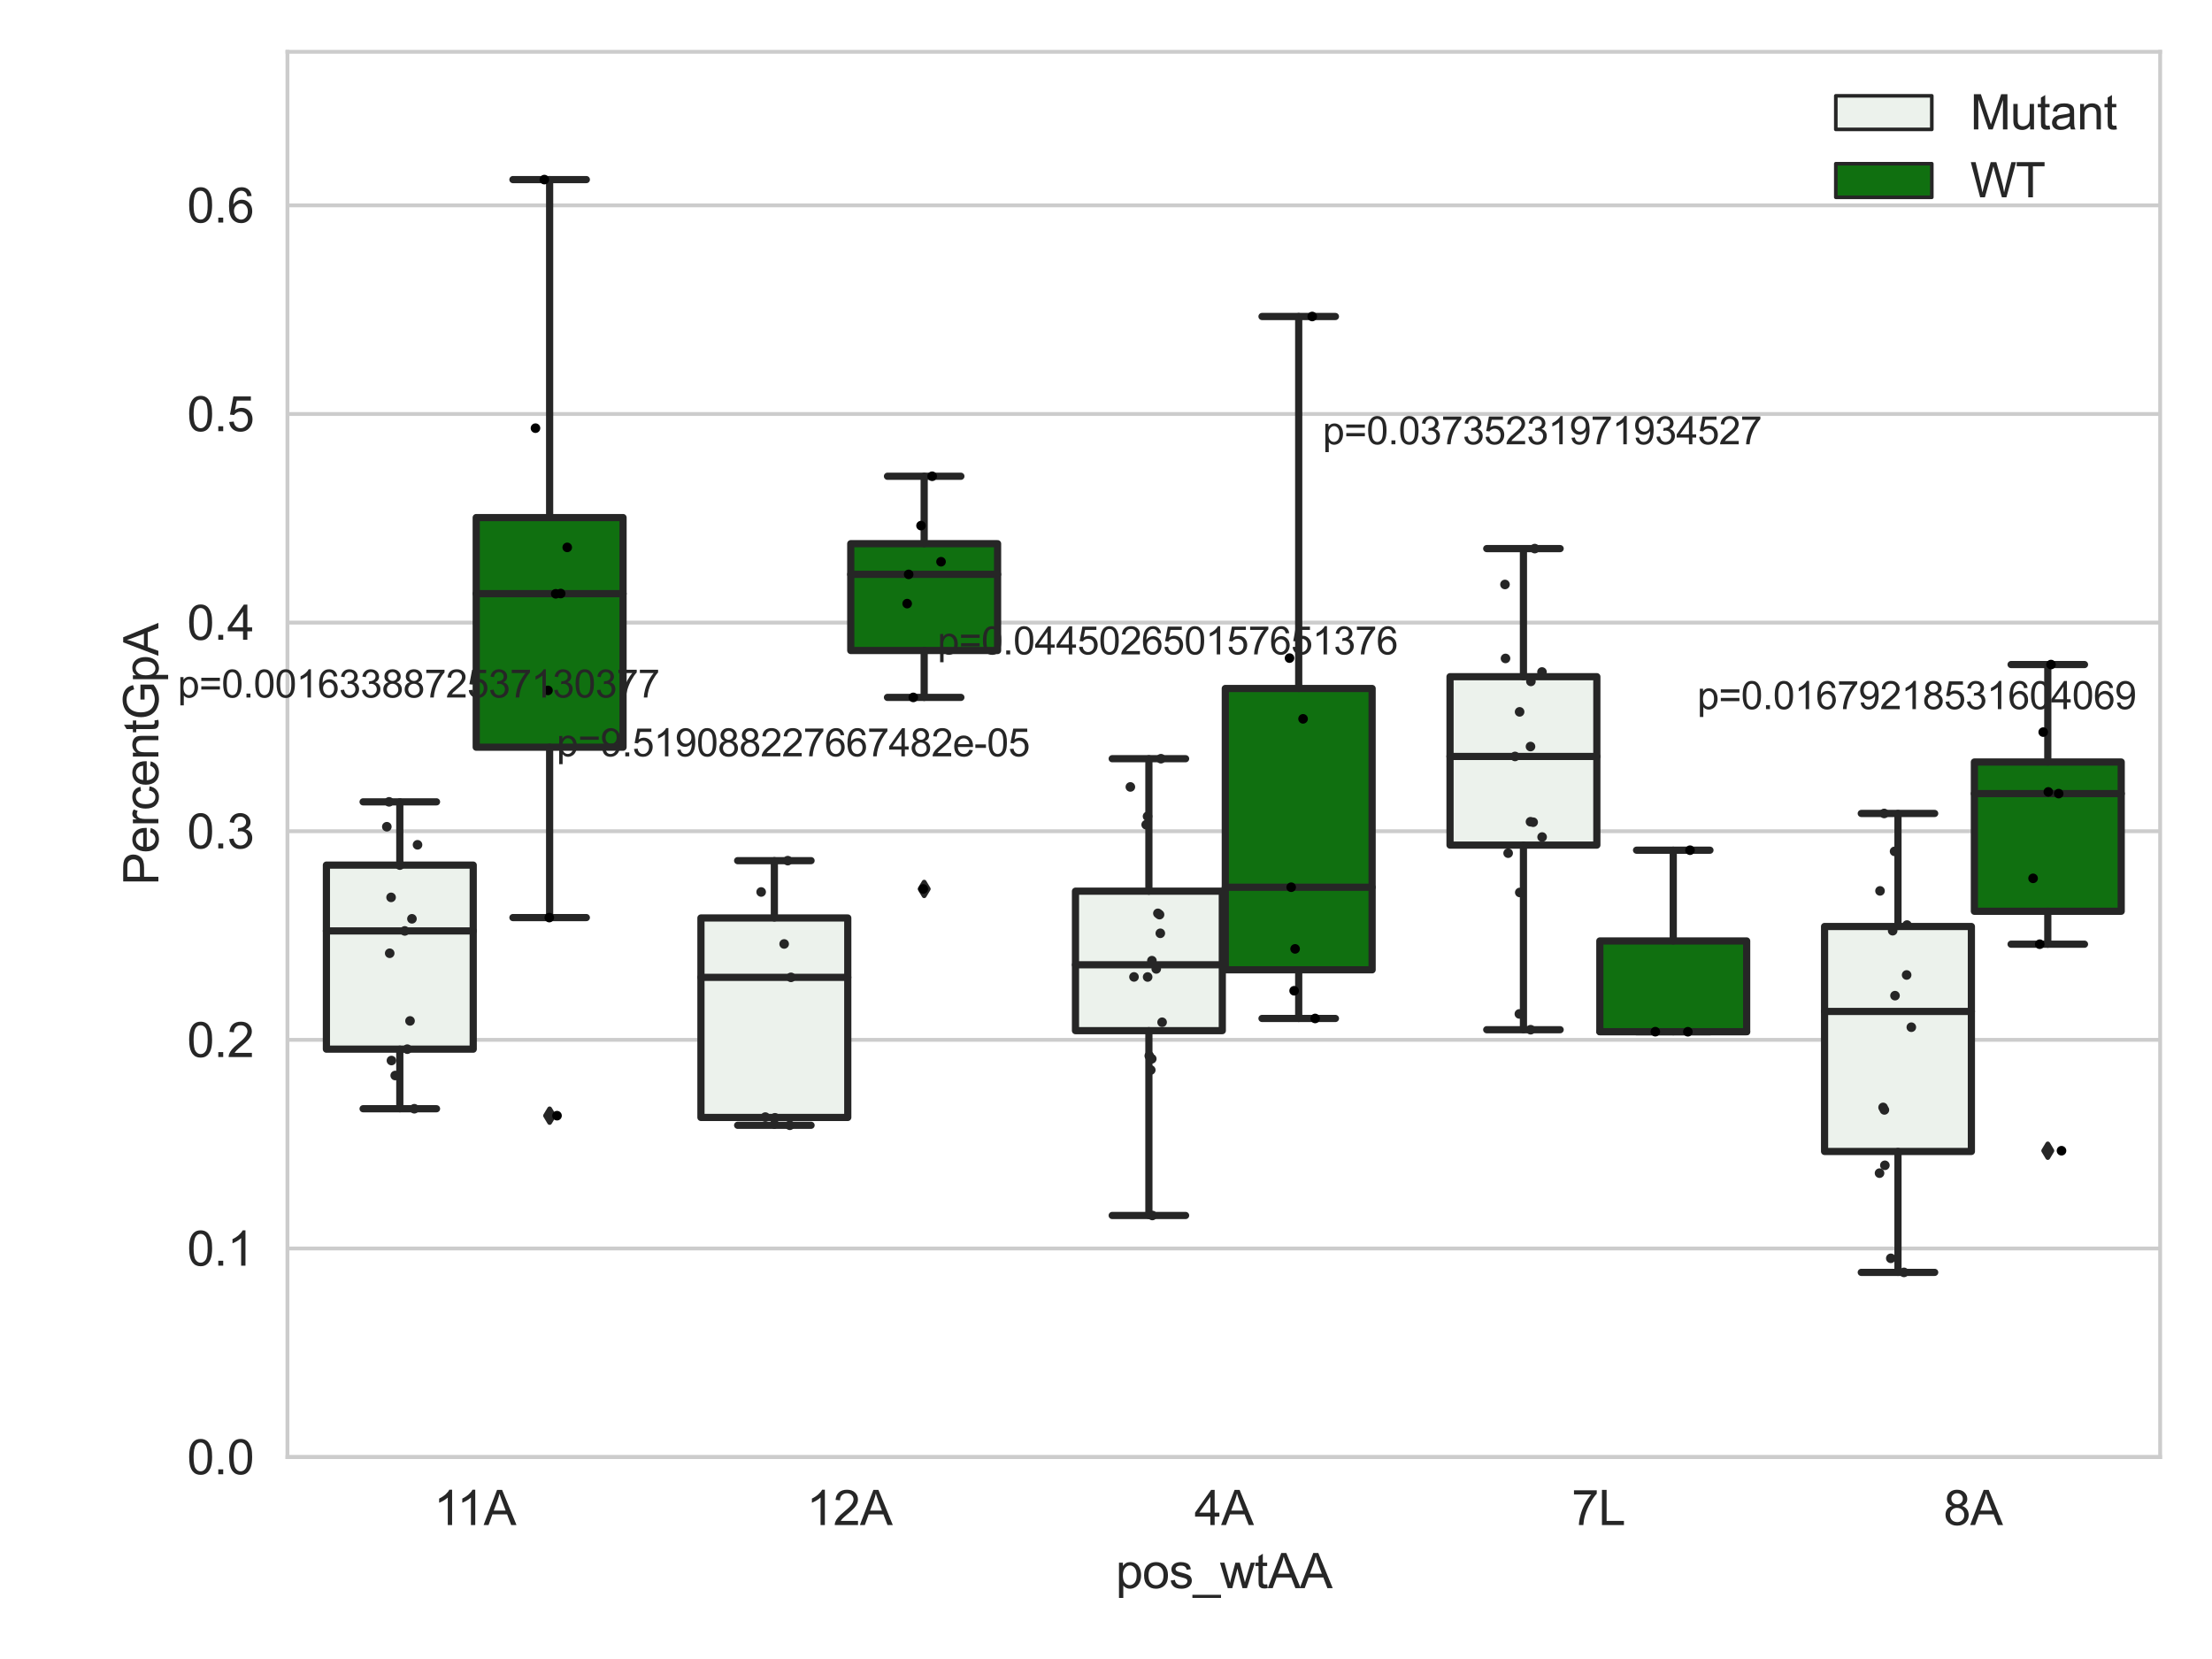 <?xml version="1.0" encoding="utf-8" standalone="no"?>
<!DOCTYPE svg PUBLIC "-//W3C//DTD SVG 1.1//EN"
  "http://www.w3.org/Graphics/SVG/1.1/DTD/svg11.dtd">
<svg xmlns:xlink="http://www.w3.org/1999/xlink" width="460.8pt" height="345.6pt" viewBox="0 0 460.8 345.6" xmlns="http://www.w3.org/2000/svg" version="1.1">
 <defs>
  <style type="text/css">*{stroke-linejoin: round; stroke-linecap: butt}</style>
 </defs>
 <g id="figure_1">
  <g id="patch_1">
   <path d="M 0 345.6 
L 460.8 345.6 
L 460.8 0 
L 0 0 
z
" style="fill: #ffffff"/>
  </g>
  <g id="axes_1">
   <g id="patch_2">
    <path d="M 59.881 303.539 
L 450 303.539 
L 450 10.8 
L 59.881 10.8 
z
" style="fill: #ffffff"/>
   </g>
   <g id="matplotlib.axis_1">
    <g id="xtick_1">
     <g id="text_1">
      <!-- 11A -->
      <g style="fill: #262626" transform="translate(90.366 317.697)scale(0.1 -0.1)">
       <defs>
        <path id="ArialMT-31" d="M 2384 0 
L 1822 0 
L 1822 3584 
Q 1619 3391 1289 3197 
Q 959 3003 697 2906 
L 697 3450 
Q 1169 3672 1522 3987 
Q 1875 4303 2022 4600 
L 2384 4600 
L 2384 0 
z
" transform="scale(0.016)"/>
        <path id="ArialMT-41" d="M -9 0 
L 1750 4581 
L 2403 4581 
L 4278 0 
L 3588 0 
L 3053 1388 
L 1138 1388 
L 634 0 
L -9 0 
z
M 1313 1881 
L 2866 1881 
L 2388 3150 
Q 2169 3728 2063 4100 
Q 1975 3659 1816 3225 
L 1313 1881 
z
" transform="scale(0.016)"/>
       </defs>
       <use xlink:href="#ArialMT-31"/>
       <use xlink:href="#ArialMT-31" x="48.24"/>
       <use xlink:href="#ArialMT-41" x="103.855"/>
      </g>
     </g>
    </g>
    <g id="xtick_2">
     <g id="text_2">
      <!-- 12A -->
      <g style="fill: #262626" transform="translate(168.021 317.697)scale(0.1 -0.1)">
       <defs>
        <path id="ArialMT-32" d="M 3222 541 
L 3222 0 
L 194 0 
Q 188 203 259 391 
Q 375 700 629 1000 
Q 884 1300 1366 1694 
Q 2113 2306 2375 2664 
Q 2638 3022 2638 3341 
Q 2638 3675 2398 3904 
Q 2159 4134 1775 4134 
Q 1369 4134 1125 3890 
Q 881 3647 878 3216 
L 300 3275 
Q 359 3922 746 4261 
Q 1134 4600 1788 4600 
Q 2447 4600 2831 4234 
Q 3216 3869 3216 3328 
Q 3216 3053 3103 2787 
Q 2991 2522 2730 2228 
Q 2469 1934 1863 1422 
Q 1356 997 1212 845 
Q 1069 694 975 541 
L 3222 541 
z
" transform="scale(0.016)"/>
       </defs>
       <use xlink:href="#ArialMT-31"/>
       <use xlink:href="#ArialMT-32" x="55.615"/>
       <use xlink:href="#ArialMT-41" x="111.23"/>
      </g>
     </g>
    </g>
    <g id="xtick_3">
     <g id="text_3">
      <!-- 4A -->
      <g style="fill: #262626" transform="translate(248.825 317.697)scale(0.1 -0.1)">
       <defs>
        <path id="ArialMT-34" d="M 2069 0 
L 2069 1097 
L 81 1097 
L 81 1613 
L 2172 4581 
L 2631 4581 
L 2631 1613 
L 3250 1613 
L 3250 1097 
L 2631 1097 
L 2631 0 
L 2069 0 
z
M 2069 1613 
L 2069 3678 
L 634 1613 
L 2069 1613 
z
" transform="scale(0.016)"/>
       </defs>
       <use xlink:href="#ArialMT-34"/>
       <use xlink:href="#ArialMT-41" x="55.615"/>
      </g>
     </g>
    </g>
    <g id="xtick_4">
     <g id="text_4">
      <!-- 7L -->
      <g style="fill: #262626" transform="translate(327.403 317.697)scale(0.1 -0.1)">
       <defs>
        <path id="ArialMT-37" d="M 303 3981 
L 303 4522 
L 3269 4522 
L 3269 4084 
Q 2831 3619 2401 2847 
Q 1972 2075 1738 1259 
Q 1569 684 1522 0 
L 944 0 
Q 953 541 1156 1306 
Q 1359 2072 1739 2783 
Q 2119 3494 2547 3981 
L 303 3981 
z
" transform="scale(0.016)"/>
        <path id="ArialMT-4c" d="M 469 0 
L 469 4581 
L 1075 4581 
L 1075 541 
L 3331 541 
L 3331 0 
L 469 0 
z
" transform="scale(0.016)"/>
       </defs>
       <use xlink:href="#ArialMT-37"/>
       <use xlink:href="#ArialMT-4c" x="55.615"/>
      </g>
     </g>
    </g>
    <g id="xtick_5">
     <g id="text_5">
      <!-- 8A -->
      <g style="fill: #262626" transform="translate(404.873 317.697)scale(0.1 -0.1)">
       <defs>
        <path id="ArialMT-38" d="M 1131 2484 
Q 781 2613 612 2850 
Q 444 3088 444 3419 
Q 444 3919 803 4259 
Q 1163 4600 1759 4600 
Q 2359 4600 2725 4251 
Q 3091 3903 3091 3403 
Q 3091 3084 2923 2848 
Q 2756 2613 2416 2484 
Q 2838 2347 3058 2040 
Q 3278 1734 3278 1309 
Q 3278 722 2862 322 
Q 2447 -78 1769 -78 
Q 1091 -78 675 323 
Q 259 725 259 1325 
Q 259 1772 486 2073 
Q 713 2375 1131 2484 
z
M 1019 3438 
Q 1019 3113 1228 2906 
Q 1438 2700 1772 2700 
Q 2097 2700 2305 2904 
Q 2513 3109 2513 3406 
Q 2513 3716 2298 3927 
Q 2084 4138 1766 4138 
Q 1444 4138 1231 3931 
Q 1019 3725 1019 3438 
z
M 838 1322 
Q 838 1081 952 856 
Q 1066 631 1291 507 
Q 1516 384 1775 384 
Q 2178 384 2440 643 
Q 2703 903 2703 1303 
Q 2703 1709 2433 1975 
Q 2163 2241 1756 2241 
Q 1359 2241 1098 1978 
Q 838 1716 838 1322 
z
" transform="scale(0.016)"/>
       </defs>
       <use xlink:href="#ArialMT-38"/>
       <use xlink:href="#ArialMT-41" x="55.615"/>
      </g>
     </g>
    </g>
    <g id="text_6">
     <!-- pos_wtAA -->
     <g style="fill: #262626" transform="translate(232.429 330.842)scale(0.1 -0.1)">
      <defs>
       <path id="ArialMT-70" d="M 422 -1272 
L 422 3319 
L 934 3319 
L 934 2888 
Q 1116 3141 1344 3267 
Q 1572 3394 1897 3394 
Q 2322 3394 2647 3175 
Q 2972 2956 3137 2557 
Q 3303 2159 3303 1684 
Q 3303 1175 3120 767 
Q 2938 359 2589 142 
Q 2241 -75 1856 -75 
Q 1575 -75 1351 44 
Q 1128 163 984 344 
L 984 -1272 
L 422 -1272 
z
M 931 1641 
Q 931 1000 1190 694 
Q 1450 388 1819 388 
Q 2194 388 2461 705 
Q 2728 1022 2728 1688 
Q 2728 2322 2467 2637 
Q 2206 2953 1844 2953 
Q 1484 2953 1207 2617 
Q 931 2281 931 1641 
z
" transform="scale(0.016)"/>
       <path id="ArialMT-6f" d="M 213 1659 
Q 213 2581 725 3025 
Q 1153 3394 1769 3394 
Q 2453 3394 2887 2945 
Q 3322 2497 3322 1706 
Q 3322 1066 3130 698 
Q 2938 331 2570 128 
Q 2203 -75 1769 -75 
Q 1072 -75 642 372 
Q 213 819 213 1659 
z
M 791 1659 
Q 791 1022 1069 705 
Q 1347 388 1769 388 
Q 2188 388 2466 706 
Q 2744 1025 2744 1678 
Q 2744 2294 2464 2611 
Q 2184 2928 1769 2928 
Q 1347 2928 1069 2612 
Q 791 2297 791 1659 
z
" transform="scale(0.016)"/>
       <path id="ArialMT-73" d="M 197 991 
L 753 1078 
Q 800 744 1014 566 
Q 1228 388 1613 388 
Q 2000 388 2187 545 
Q 2375 703 2375 916 
Q 2375 1106 2209 1216 
Q 2094 1291 1634 1406 
Q 1016 1563 777 1677 
Q 538 1791 414 1992 
Q 291 2194 291 2438 
Q 291 2659 392 2848 
Q 494 3038 669 3163 
Q 800 3259 1026 3326 
Q 1253 3394 1513 3394 
Q 1903 3394 2198 3281 
Q 2494 3169 2634 2976 
Q 2775 2784 2828 2463 
L 2278 2388 
Q 2241 2644 2061 2787 
Q 1881 2931 1553 2931 
Q 1166 2931 1000 2803 
Q 834 2675 834 2503 
Q 834 2394 903 2306 
Q 972 2216 1119 2156 
Q 1203 2125 1616 2013 
Q 2213 1853 2448 1751 
Q 2684 1650 2818 1456 
Q 2953 1263 2953 975 
Q 2953 694 2789 445 
Q 2625 197 2315 61 
Q 2006 -75 1616 -75 
Q 969 -75 630 194 
Q 291 463 197 991 
z
" transform="scale(0.016)"/>
       <path id="ArialMT-5f" d="M -97 -1272 
L -97 -866 
L 3631 -866 
L 3631 -1272 
L -97 -1272 
z
" transform="scale(0.016)"/>
       <path id="ArialMT-77" d="M 1034 0 
L 19 3319 
L 600 3319 
L 1128 1403 
L 1325 691 
Q 1338 744 1497 1375 
L 2025 3319 
L 2603 3319 
L 3100 1394 
L 3266 759 
L 3456 1400 
L 4025 3319 
L 4572 3319 
L 3534 0 
L 2950 0 
L 2422 1988 
L 2294 2553 
L 1622 0 
L 1034 0 
z
" transform="scale(0.016)"/>
       <path id="ArialMT-74" d="M 1650 503 
L 1731 6 
Q 1494 -44 1306 -44 
Q 1000 -44 831 53 
Q 663 150 594 308 
Q 525 466 525 972 
L 525 2881 
L 113 2881 
L 113 3319 
L 525 3319 
L 525 4141 
L 1084 4478 
L 1084 3319 
L 1650 3319 
L 1650 2881 
L 1084 2881 
L 1084 941 
Q 1084 700 1114 631 
Q 1144 563 1211 522 
Q 1278 481 1403 481 
Q 1497 481 1650 503 
z
" transform="scale(0.016)"/>
      </defs>
      <use xlink:href="#ArialMT-70"/>
      <use xlink:href="#ArialMT-6f" x="55.615"/>
      <use xlink:href="#ArialMT-73" x="111.23"/>
      <use xlink:href="#ArialMT-5f" x="161.23"/>
      <use xlink:href="#ArialMT-77" x="216.846"/>
      <use xlink:href="#ArialMT-74" x="289.062"/>
      <use xlink:href="#ArialMT-41" x="316.846"/>
      <use xlink:href="#ArialMT-41" x="383.545"/>
     </g>
    </g>
   </g>
   <g id="matplotlib.axis_2">
    <g id="ytick_1">
     <g id="line2d_1">
      <path d="M 59.881 303.539 
L 450 303.539 
" clip-path="url(#p83ec0b3ef5)" style="fill: none; stroke: #cccccc; stroke-width: 0.8; stroke-linecap: round"/>
     </g>
     <g id="text_7">
      <!-- 0.0 -->
      <g style="fill: #262626" transform="translate(38.981 307.118)scale(0.1 -0.1)">
       <defs>
        <path id="ArialMT-30" d="M 266 2259 
Q 266 3072 433 3567 
Q 600 4063 929 4331 
Q 1259 4600 1759 4600 
Q 2128 4600 2406 4451 
Q 2684 4303 2865 4023 
Q 3047 3744 3150 3342 
Q 3253 2941 3253 2259 
Q 3253 1453 3087 958 
Q 2922 463 2592 192 
Q 2263 -78 1759 -78 
Q 1097 -78 719 397 
Q 266 969 266 2259 
z
M 844 2259 
Q 844 1131 1108 757 
Q 1372 384 1759 384 
Q 2147 384 2411 759 
Q 2675 1134 2675 2259 
Q 2675 3391 2411 3762 
Q 2147 4134 1753 4134 
Q 1366 4134 1134 3806 
Q 844 3388 844 2259 
z
" transform="scale(0.016)"/>
        <path id="ArialMT-2e" d="M 581 0 
L 581 641 
L 1222 641 
L 1222 0 
L 581 0 
z
" transform="scale(0.016)"/>
       </defs>
       <use xlink:href="#ArialMT-30"/>
       <use xlink:href="#ArialMT-2e" x="55.615"/>
       <use xlink:href="#ArialMT-30" x="83.398"/>
      </g>
     </g>
    </g>
    <g id="ytick_2">
     <g id="line2d_2">
      <path d="M 59.881 260.079 
L 450 260.079 
" clip-path="url(#p83ec0b3ef5)" style="fill: none; stroke: #cccccc; stroke-width: 0.8; stroke-linecap: round"/>
     </g>
     <g id="text_8">
      <!-- 0.1 -->
      <g style="fill: #262626" transform="translate(38.981 263.658)scale(0.1 -0.1)">
       <use xlink:href="#ArialMT-30"/>
       <use xlink:href="#ArialMT-2e" x="55.615"/>
       <use xlink:href="#ArialMT-31" x="83.398"/>
      </g>
     </g>
    </g>
    <g id="ytick_3">
     <g id="line2d_3">
      <path d="M 59.881 216.62 
L 450 216.62 
" clip-path="url(#p83ec0b3ef5)" style="fill: none; stroke: #cccccc; stroke-width: 0.8; stroke-linecap: round"/>
     </g>
     <g id="text_9">
      <!-- 0.2 -->
      <g style="fill: #262626" transform="translate(38.981 220.198)scale(0.1 -0.1)">
       <use xlink:href="#ArialMT-30"/>
       <use xlink:href="#ArialMT-2e" x="55.615"/>
       <use xlink:href="#ArialMT-32" x="83.398"/>
      </g>
     </g>
    </g>
    <g id="ytick_4">
     <g id="line2d_4">
      <path d="M 59.881 173.16 
L 450 173.16 
" clip-path="url(#p83ec0b3ef5)" style="fill: none; stroke: #cccccc; stroke-width: 0.8; stroke-linecap: round"/>
     </g>
     <g id="text_10">
      <!-- 0.3 -->
      <g style="fill: #262626" transform="translate(38.981 176.739)scale(0.1 -0.1)">
       <defs>
        <path id="ArialMT-33" d="M 269 1209 
L 831 1284 
Q 928 806 1161 595 
Q 1394 384 1728 384 
Q 2125 384 2398 659 
Q 2672 934 2672 1341 
Q 2672 1728 2419 1979 
Q 2166 2231 1775 2231 
Q 1616 2231 1378 2169 
L 1441 2663 
Q 1497 2656 1531 2656 
Q 1891 2656 2178 2843 
Q 2466 3031 2466 3422 
Q 2466 3731 2256 3934 
Q 2047 4138 1716 4138 
Q 1388 4138 1169 3931 
Q 950 3725 888 3313 
L 325 3413 
Q 428 3978 793 4289 
Q 1159 4600 1703 4600 
Q 2078 4600 2393 4439 
Q 2709 4278 2876 4000 
Q 3044 3722 3044 3409 
Q 3044 3113 2884 2869 
Q 2725 2625 2413 2481 
Q 2819 2388 3044 2092 
Q 3269 1797 3269 1353 
Q 3269 753 2831 336 
Q 2394 -81 1725 -81 
Q 1122 -81 723 278 
Q 325 638 269 1209 
z
" transform="scale(0.016)"/>
       </defs>
       <use xlink:href="#ArialMT-30"/>
       <use xlink:href="#ArialMT-2e" x="55.615"/>
       <use xlink:href="#ArialMT-33" x="83.398"/>
      </g>
     </g>
    </g>
    <g id="ytick_5">
     <g id="line2d_5">
      <path d="M 59.881 129.7 
L 450 129.7 
" clip-path="url(#p83ec0b3ef5)" style="fill: none; stroke: #cccccc; stroke-width: 0.8; stroke-linecap: round"/>
     </g>
     <g id="text_11">
      <!-- 0.4 -->
      <g style="fill: #262626" transform="translate(38.981 133.279)scale(0.1 -0.1)">
       <use xlink:href="#ArialMT-30"/>
       <use xlink:href="#ArialMT-2e" x="55.615"/>
       <use xlink:href="#ArialMT-34" x="83.398"/>
      </g>
     </g>
    </g>
    <g id="ytick_6">
     <g id="line2d_6">
      <path d="M 59.881 86.241 
L 450 86.241 
" clip-path="url(#p83ec0b3ef5)" style="fill: none; stroke: #cccccc; stroke-width: 0.8; stroke-linecap: round"/>
     </g>
     <g id="text_12">
      <!-- 0.5 -->
      <g style="fill: #262626" transform="translate(38.981 89.82)scale(0.1 -0.1)">
       <defs>
        <path id="ArialMT-35" d="M 266 1200 
L 856 1250 
Q 922 819 1161 601 
Q 1400 384 1738 384 
Q 2144 384 2425 690 
Q 2706 997 2706 1503 
Q 2706 1984 2436 2262 
Q 2166 2541 1728 2541 
Q 1456 2541 1237 2417 
Q 1019 2294 894 2097 
L 366 2166 
L 809 4519 
L 3088 4519 
L 3088 3981 
L 1259 3981 
L 1013 2750 
Q 1425 3038 1878 3038 
Q 2478 3038 2890 2622 
Q 3303 2206 3303 1553 
Q 3303 931 2941 478 
Q 2500 -78 1738 -78 
Q 1113 -78 717 272 
Q 322 622 266 1200 
z
" transform="scale(0.016)"/>
       </defs>
       <use xlink:href="#ArialMT-30"/>
       <use xlink:href="#ArialMT-2e" x="55.615"/>
       <use xlink:href="#ArialMT-35" x="83.398"/>
      </g>
     </g>
    </g>
    <g id="ytick_7">
     <g id="line2d_7">
      <path d="M 59.881 42.781 
L 450 42.781 
" clip-path="url(#p83ec0b3ef5)" style="fill: none; stroke: #cccccc; stroke-width: 0.8; stroke-linecap: round"/>
     </g>
     <g id="text_13">
      <!-- 0.6 -->
      <g style="fill: #262626" transform="translate(38.981 46.36)scale(0.1 -0.1)">
       <defs>
        <path id="ArialMT-36" d="M 3184 3459 
L 2625 3416 
Q 2550 3747 2413 3897 
Q 2184 4138 1850 4138 
Q 1581 4138 1378 3988 
Q 1113 3794 959 3422 
Q 806 3050 800 2363 
Q 1003 2672 1297 2822 
Q 1591 2972 1913 2972 
Q 2475 2972 2870 2558 
Q 3266 2144 3266 1488 
Q 3266 1056 3080 686 
Q 2894 316 2569 119 
Q 2244 -78 1831 -78 
Q 1128 -78 684 439 
Q 241 956 241 2144 
Q 241 3472 731 4075 
Q 1159 4600 1884 4600 
Q 2425 4600 2770 4297 
Q 3116 3994 3184 3459 
z
M 888 1484 
Q 888 1194 1011 928 
Q 1134 663 1356 523 
Q 1578 384 1822 384 
Q 2178 384 2434 671 
Q 2691 959 2691 1453 
Q 2691 1928 2437 2201 
Q 2184 2475 1800 2475 
Q 1419 2475 1153 2201 
Q 888 1928 888 1484 
z
" transform="scale(0.016)"/>
       </defs>
       <use xlink:href="#ArialMT-30"/>
       <use xlink:href="#ArialMT-2e" x="55.615"/>
       <use xlink:href="#ArialMT-36" x="83.398"/>
      </g>
     </g>
    </g>
    <g id="text_14">
     <!-- PercentGpA -->
     <g style="fill: #262626" transform="translate(32.994 184.405)rotate(-90)scale(0.1 -0.1)">
      <defs>
       <path id="ArialMT-50" d="M 494 0 
L 494 4581 
L 2222 4581 
Q 2678 4581 2919 4538 
Q 3256 4481 3484 4323 
Q 3713 4166 3852 3881 
Q 3991 3597 3991 3256 
Q 3991 2672 3619 2267 
Q 3247 1863 2275 1863 
L 1100 1863 
L 1100 0 
L 494 0 
z
M 1100 2403 
L 2284 2403 
Q 2872 2403 3119 2622 
Q 3366 2841 3366 3238 
Q 3366 3525 3220 3729 
Q 3075 3934 2838 4000 
Q 2684 4041 2272 4041 
L 1100 4041 
L 1100 2403 
z
" transform="scale(0.016)"/>
       <path id="ArialMT-65" d="M 2694 1069 
L 3275 997 
Q 3138 488 2766 206 
Q 2394 -75 1816 -75 
Q 1088 -75 661 373 
Q 234 822 234 1631 
Q 234 2469 665 2931 
Q 1097 3394 1784 3394 
Q 2450 3394 2872 2941 
Q 3294 2488 3294 1666 
Q 3294 1616 3291 1516 
L 816 1516 
Q 847 969 1125 678 
Q 1403 388 1819 388 
Q 2128 388 2347 550 
Q 2566 713 2694 1069 
z
M 847 1978 
L 2700 1978 
Q 2663 2397 2488 2606 
Q 2219 2931 1791 2931 
Q 1403 2931 1139 2672 
Q 875 2413 847 1978 
z
" transform="scale(0.016)"/>
       <path id="ArialMT-72" d="M 416 0 
L 416 3319 
L 922 3319 
L 922 2816 
Q 1116 3169 1280 3281 
Q 1444 3394 1641 3394 
Q 1925 3394 2219 3213 
L 2025 2691 
Q 1819 2813 1613 2813 
Q 1428 2813 1281 2702 
Q 1134 2591 1072 2394 
Q 978 2094 978 1738 
L 978 0 
L 416 0 
z
" transform="scale(0.016)"/>
       <path id="ArialMT-63" d="M 2588 1216 
L 3141 1144 
Q 3050 572 2676 248 
Q 2303 -75 1759 -75 
Q 1078 -75 664 370 
Q 250 816 250 1647 
Q 250 2184 428 2587 
Q 606 2991 970 3192 
Q 1334 3394 1763 3394 
Q 2303 3394 2647 3120 
Q 2991 2847 3088 2344 
L 2541 2259 
Q 2463 2594 2264 2762 
Q 2066 2931 1784 2931 
Q 1359 2931 1093 2626 
Q 828 2322 828 1663 
Q 828 994 1084 691 
Q 1341 388 1753 388 
Q 2084 388 2306 591 
Q 2528 794 2588 1216 
z
" transform="scale(0.016)"/>
       <path id="ArialMT-6e" d="M 422 0 
L 422 3319 
L 928 3319 
L 928 2847 
Q 1294 3394 1984 3394 
Q 2284 3394 2536 3286 
Q 2788 3178 2913 3003 
Q 3038 2828 3088 2588 
Q 3119 2431 3119 2041 
L 3119 0 
L 2556 0 
L 2556 2019 
Q 2556 2363 2490 2533 
Q 2425 2703 2258 2804 
Q 2091 2906 1866 2906 
Q 1506 2906 1245 2678 
Q 984 2450 984 1813 
L 984 0 
L 422 0 
z
" transform="scale(0.016)"/>
       <path id="ArialMT-47" d="M 2638 1797 
L 2638 2334 
L 4578 2338 
L 4578 638 
Q 4131 281 3656 101 
Q 3181 -78 2681 -78 
Q 2006 -78 1454 211 
Q 903 500 622 1047 
Q 341 1594 341 2269 
Q 341 2938 620 3517 
Q 900 4097 1425 4378 
Q 1950 4659 2634 4659 
Q 3131 4659 3532 4498 
Q 3934 4338 4162 4050 
Q 4391 3763 4509 3300 
L 3963 3150 
Q 3859 3500 3706 3700 
Q 3553 3900 3268 4020 
Q 2984 4141 2638 4141 
Q 2222 4141 1919 4014 
Q 1616 3888 1430 3681 
Q 1244 3475 1141 3228 
Q 966 2803 966 2306 
Q 966 1694 1177 1281 
Q 1388 869 1791 669 
Q 2194 469 2647 469 
Q 3041 469 3416 620 
Q 3791 772 3984 944 
L 3984 1797 
L 2638 1797 
z
" transform="scale(0.016)"/>
      </defs>
      <use xlink:href="#ArialMT-50"/>
      <use xlink:href="#ArialMT-65" x="66.699"/>
      <use xlink:href="#ArialMT-72" x="122.314"/>
      <use xlink:href="#ArialMT-63" x="155.615"/>
      <use xlink:href="#ArialMT-65" x="205.615"/>
      <use xlink:href="#ArialMT-6e" x="261.23"/>
      <use xlink:href="#ArialMT-74" x="316.846"/>
      <use xlink:href="#ArialMT-47" x="344.629"/>
      <use xlink:href="#ArialMT-70" x="422.412"/>
      <use xlink:href="#ArialMT-41" x="478.027"/>
     </g>
    </g>
   </g>
   <g id="patch_3">
    <path d="M 67.996 218.559 
L 98.581 218.559 
L 98.581 180.217 
L 67.996 180.217 
L 67.996 218.559 
z
" clip-path="url(#p83ec0b3ef5)" style="fill: #ecf2ec; stroke: #262626; stroke-width: 1.5; stroke-linejoin: miter"/>
   </g>
   <g id="patch_4">
    <path d="M 99.205 155.655 
L 129.791 155.655 
L 129.791 107.822 
L 99.205 107.822 
L 99.205 155.655 
z
" clip-path="url(#p83ec0b3ef5)" style="fill: #107010; stroke: #262626; stroke-width: 1.5; stroke-linejoin: miter"/>
   </g>
   <g id="patch_5">
    <path d="M 146.019 232.784 
L 176.605 232.784 
L 176.605 191.229 
L 146.019 191.229 
L 146.019 232.784 
z
" clip-path="url(#p83ec0b3ef5)" style="fill: #ecf2ec; stroke: #262626; stroke-width: 1.5; stroke-linejoin: miter"/>
   </g>
   <g id="patch_6">
    <path d="M 177.229 135.513 
L 207.814 135.513 
L 207.814 113.261 
L 177.229 113.261 
L 177.229 135.513 
z
" clip-path="url(#p83ec0b3ef5)" style="fill: #107010; stroke: #262626; stroke-width: 1.5; stroke-linejoin: miter"/>
   </g>
   <g id="patch_7">
    <path d="M 224.043 214.703 
L 254.629 214.703 
L 254.629 185.649 
L 224.043 185.649 
L 224.043 214.703 
z
" clip-path="url(#p83ec0b3ef5)" style="fill: #ecf2ec; stroke: #262626; stroke-width: 1.5; stroke-linejoin: miter"/>
   </g>
   <g id="patch_8">
    <path d="M 255.253 202.031 
L 285.838 202.031 
L 285.838 143.422 
L 255.253 143.422 
L 255.253 202.031 
z
" clip-path="url(#p83ec0b3ef5)" style="fill: #107010; stroke: #262626; stroke-width: 1.5; stroke-linejoin: miter"/>
   </g>
   <g id="patch_9">
    <path d="M 302.067 176.048 
L 332.652 176.048 
L 332.652 140.968 
L 302.067 140.968 
L 302.067 176.048 
z
" clip-path="url(#p83ec0b3ef5)" style="fill: #ecf2ec; stroke: #262626; stroke-width: 1.5; stroke-linejoin: miter"/>
   </g>
   <g id="patch_10">
    <path d="M 333.276 214.926 
L 363.862 214.926 
L 363.862 196.017 
L 333.276 196.017 
L 333.276 214.926 
z
" clip-path="url(#p83ec0b3ef5)" style="fill: #107010; stroke: #262626; stroke-width: 1.5; stroke-linejoin: miter"/>
   </g>
   <g id="patch_11">
    <path d="M 380.091 239.869 
L 410.676 239.869 
L 410.676 193.003 
L 380.091 193.003 
L 380.091 239.869 
z
" clip-path="url(#p83ec0b3ef5)" style="fill: #ecf2ec; stroke: #262626; stroke-width: 1.5; stroke-linejoin: miter"/>
   </g>
   <g id="patch_12">
    <path d="M 411.3 189.833 
L 441.886 189.833 
L 441.886 158.742 
L 411.3 158.742 
L 411.3 189.833 
z
" clip-path="url(#p83ec0b3ef5)" style="fill: #107010; stroke: #262626; stroke-width: 1.5; stroke-linejoin: miter"/>
   </g>
   <g id="patch_13">
    <path d="M 98.893 303.539 
L 98.893 303.539 
L 98.893 303.539 
L 98.893 303.539 
z
" clip-path="url(#p83ec0b3ef5)" style="fill: #ecf2ec; stroke: #262626; stroke-width: 0.75; stroke-linejoin: miter"/>
   </g>
   <g id="patch_14">
    <path d="M 98.893 303.539 
L 98.893 303.539 
L 98.893 303.539 
L 98.893 303.539 
z
" clip-path="url(#p83ec0b3ef5)" style="fill: #107010; stroke: #262626; stroke-width: 0.75; stroke-linejoin: miter"/>
   </g>
   <g id="PathCollection_1"/>
   <g id="PathCollection_2"/>
   <g id="line2d_8">
    <path d="M 83.288 218.559 
L 83.288 230.971 
" clip-path="url(#p83ec0b3ef5)" style="fill: none; stroke: #262626; stroke-width: 1.5; stroke-linecap: round"/>
   </g>
   <g id="line2d_9">
    <path d="M 83.288 180.217 
L 83.288 167.038 
" clip-path="url(#p83ec0b3ef5)" style="fill: none; stroke: #262626; stroke-width: 1.5; stroke-linecap: round"/>
   </g>
   <g id="line2d_10">
    <path d="M 75.642 230.971 
L 90.935 230.971 
" clip-path="url(#p83ec0b3ef5)" style="fill: none; stroke: #262626; stroke-width: 1.5; stroke-linecap: round"/>
   </g>
   <g id="line2d_11">
    <path d="M 75.642 167.038 
L 90.935 167.038 
" clip-path="url(#p83ec0b3ef5)" style="fill: none; stroke: #262626; stroke-width: 1.5; stroke-linecap: round"/>
   </g>
   <g id="line2d_12"/>
   <g id="line2d_13">
    <path d="M 114.498 155.655 
L 114.498 191.148 
" clip-path="url(#p83ec0b3ef5)" style="fill: none; stroke: #262626; stroke-width: 1.5; stroke-linecap: round"/>
   </g>
   <g id="line2d_14">
    <path d="M 114.498 107.822 
L 114.498 37.413 
" clip-path="url(#p83ec0b3ef5)" style="fill: none; stroke: #262626; stroke-width: 1.5; stroke-linecap: round"/>
   </g>
   <g id="line2d_15">
    <path d="M 106.852 191.148 
L 122.144 191.148 
" clip-path="url(#p83ec0b3ef5)" style="fill: none; stroke: #262626; stroke-width: 1.5; stroke-linecap: round"/>
   </g>
   <g id="line2d_16">
    <path d="M 106.852 37.413 
L 122.144 37.413 
" clip-path="url(#p83ec0b3ef5)" style="fill: none; stroke: #262626; stroke-width: 1.5; stroke-linecap: round"/>
   </g>
   <g id="line2d_17">
    <defs>
     <path id="m9037b90388" d="M -0 1.414 
L 0.849 0 
L 0 -1.414 
L -0.849 -0 
z
" style="stroke: #262626; stroke-linejoin: miter"/>
    </defs>
    <g clip-path="url(#p83ec0b3ef5)">
     <use xlink:href="#m9037b90388" x="114.498" y="232.416" style="fill: #262626; stroke: #262626; stroke-linejoin: miter"/>
    </g>
   </g>
   <g id="line2d_18">
    <path d="M 161.312 232.784 
L 161.312 234.418 
" clip-path="url(#p83ec0b3ef5)" style="fill: none; stroke: #262626; stroke-width: 1.5; stroke-linecap: round"/>
   </g>
   <g id="line2d_19">
    <path d="M 161.312 191.229 
L 161.312 179.29 
" clip-path="url(#p83ec0b3ef5)" style="fill: none; stroke: #262626; stroke-width: 1.5; stroke-linecap: round"/>
   </g>
   <g id="line2d_20">
    <path d="M 153.666 234.418 
L 168.958 234.418 
" clip-path="url(#p83ec0b3ef5)" style="fill: none; stroke: #262626; stroke-width: 1.5; stroke-linecap: round"/>
   </g>
   <g id="line2d_21">
    <path d="M 153.666 179.29 
L 168.958 179.29 
" clip-path="url(#p83ec0b3ef5)" style="fill: none; stroke: #262626; stroke-width: 1.5; stroke-linecap: round"/>
   </g>
   <g id="line2d_22"/>
   <g id="line2d_23">
    <path d="M 192.522 135.513 
L 192.522 145.28 
" clip-path="url(#p83ec0b3ef5)" style="fill: none; stroke: #262626; stroke-width: 1.5; stroke-linecap: round"/>
   </g>
   <g id="line2d_24">
    <path d="M 192.522 113.261 
L 192.522 99.213 
" clip-path="url(#p83ec0b3ef5)" style="fill: none; stroke: #262626; stroke-width: 1.5; stroke-linecap: round"/>
   </g>
   <g id="line2d_25">
    <path d="M 184.875 145.28 
L 200.168 145.28 
" clip-path="url(#p83ec0b3ef5)" style="fill: none; stroke: #262626; stroke-width: 1.5; stroke-linecap: round"/>
   </g>
   <g id="line2d_26">
    <path d="M 184.875 99.213 
L 200.168 99.213 
" clip-path="url(#p83ec0b3ef5)" style="fill: none; stroke: #262626; stroke-width: 1.5; stroke-linecap: round"/>
   </g>
   <g id="line2d_27">
    <g clip-path="url(#p83ec0b3ef5)">
     <use xlink:href="#m9037b90388" x="192.522" y="185.183" style="fill: #262626; stroke: #262626; stroke-linejoin: miter"/>
    </g>
   </g>
   <g id="line2d_28">
    <path d="M 239.336 214.703 
L 239.336 253.206 
" clip-path="url(#p83ec0b3ef5)" style="fill: none; stroke: #262626; stroke-width: 1.5; stroke-linecap: round"/>
   </g>
   <g id="line2d_29">
    <path d="M 239.336 185.649 
L 239.336 158.052 
" clip-path="url(#p83ec0b3ef5)" style="fill: none; stroke: #262626; stroke-width: 1.5; stroke-linecap: round"/>
   </g>
   <g id="line2d_30">
    <path d="M 231.69 253.206 
L 246.982 253.206 
" clip-path="url(#p83ec0b3ef5)" style="fill: none; stroke: #262626; stroke-width: 1.5; stroke-linecap: round"/>
   </g>
   <g id="line2d_31">
    <path d="M 231.69 158.052 
L 246.982 158.052 
" clip-path="url(#p83ec0b3ef5)" style="fill: none; stroke: #262626; stroke-width: 1.5; stroke-linecap: round"/>
   </g>
   <g id="line2d_32"/>
   <g id="line2d_33">
    <path d="M 270.545 202.031 
L 270.545 212.164 
" clip-path="url(#p83ec0b3ef5)" style="fill: none; stroke: #262626; stroke-width: 1.5; stroke-linecap: round"/>
   </g>
   <g id="line2d_34">
    <path d="M 270.545 143.422 
L 270.545 65.932 
" clip-path="url(#p83ec0b3ef5)" style="fill: none; stroke: #262626; stroke-width: 1.5; stroke-linecap: round"/>
   </g>
   <g id="line2d_35">
    <path d="M 262.899 212.164 
L 278.192 212.164 
" clip-path="url(#p83ec0b3ef5)" style="fill: none; stroke: #262626; stroke-width: 1.5; stroke-linecap: round"/>
   </g>
   <g id="line2d_36">
    <path d="M 262.899 65.932 
L 278.192 65.932 
" clip-path="url(#p83ec0b3ef5)" style="fill: none; stroke: #262626; stroke-width: 1.5; stroke-linecap: round"/>
   </g>
   <g id="line2d_37"/>
   <g id="line2d_38">
    <path d="M 317.36 176.048 
L 317.36 214.509 
" clip-path="url(#p83ec0b3ef5)" style="fill: none; stroke: #262626; stroke-width: 1.5; stroke-linecap: round"/>
   </g>
   <g id="line2d_39">
    <path d="M 317.36 140.968 
L 317.36 114.284 
" clip-path="url(#p83ec0b3ef5)" style="fill: none; stroke: #262626; stroke-width: 1.5; stroke-linecap: round"/>
   </g>
   <g id="line2d_40">
    <path d="M 309.713 214.509 
L 325.006 214.509 
" clip-path="url(#p83ec0b3ef5)" style="fill: none; stroke: #262626; stroke-width: 1.5; stroke-linecap: round"/>
   </g>
   <g id="line2d_41">
    <path d="M 309.713 114.284 
L 325.006 114.284 
" clip-path="url(#p83ec0b3ef5)" style="fill: none; stroke: #262626; stroke-width: 1.5; stroke-linecap: round"/>
   </g>
   <g id="line2d_42"/>
   <g id="line2d_43">
    <path d="M 348.569 214.926 
L 348.569 214.932 
" clip-path="url(#p83ec0b3ef5)" style="fill: none; stroke: #262626; stroke-width: 1.5; stroke-linecap: round"/>
   </g>
   <g id="line2d_44">
    <path d="M 348.569 196.017 
L 348.569 177.113 
" clip-path="url(#p83ec0b3ef5)" style="fill: none; stroke: #262626; stroke-width: 1.5; stroke-linecap: round"/>
   </g>
   <g id="line2d_45">
    <path d="M 340.923 214.932 
L 356.215 214.932 
" clip-path="url(#p83ec0b3ef5)" style="fill: none; stroke: #262626; stroke-width: 1.5; stroke-linecap: round"/>
   </g>
   <g id="line2d_46">
    <path d="M 340.923 177.113 
L 356.215 177.113 
" clip-path="url(#p83ec0b3ef5)" style="fill: none; stroke: #262626; stroke-width: 1.5; stroke-linecap: round"/>
   </g>
   <g id="line2d_47"/>
   <g id="line2d_48">
    <path d="M 395.383 239.869 
L 395.383 265.059 
" clip-path="url(#p83ec0b3ef5)" style="fill: none; stroke: #262626; stroke-width: 1.5; stroke-linecap: round"/>
   </g>
   <g id="line2d_49">
    <path d="M 395.383 193.003 
L 395.383 169.458 
" clip-path="url(#p83ec0b3ef5)" style="fill: none; stroke: #262626; stroke-width: 1.5; stroke-linecap: round"/>
   </g>
   <g id="line2d_50">
    <path d="M 387.737 265.059 
L 403.03 265.059 
" clip-path="url(#p83ec0b3ef5)" style="fill: none; stroke: #262626; stroke-width: 1.5; stroke-linecap: round"/>
   </g>
   <g id="line2d_51">
    <path d="M 387.737 169.458 
L 403.03 169.458 
" clip-path="url(#p83ec0b3ef5)" style="fill: none; stroke: #262626; stroke-width: 1.5; stroke-linecap: round"/>
   </g>
   <g id="line2d_52"/>
   <g id="line2d_53">
    <path d="M 426.593 189.833 
L 426.593 196.693 
" clip-path="url(#p83ec0b3ef5)" style="fill: none; stroke: #262626; stroke-width: 1.5; stroke-linecap: round"/>
   </g>
   <g id="line2d_54">
    <path d="M 426.593 158.742 
L 426.593 138.437 
" clip-path="url(#p83ec0b3ef5)" style="fill: none; stroke: #262626; stroke-width: 1.5; stroke-linecap: round"/>
   </g>
   <g id="line2d_55">
    <path d="M 418.947 196.693 
L 434.239 196.693 
" clip-path="url(#p83ec0b3ef5)" style="fill: none; stroke: #262626; stroke-width: 1.5; stroke-linecap: round"/>
   </g>
   <g id="line2d_56">
    <path d="M 418.947 138.437 
L 434.239 138.437 
" clip-path="url(#p83ec0b3ef5)" style="fill: none; stroke: #262626; stroke-width: 1.5; stroke-linecap: round"/>
   </g>
   <g id="line2d_57">
    <g clip-path="url(#p83ec0b3ef5)">
     <use xlink:href="#m9037b90388" x="426.593" y="239.716" style="fill: #262626; stroke: #262626; stroke-linejoin: miter"/>
    </g>
   </g>
   <g id="line2d_58">
    <path d="M 67.996 193.927 
L 98.581 193.927 
" clip-path="url(#p83ec0b3ef5)" style="fill: none; stroke: #262626; stroke-width: 1.5; stroke-linecap: round"/>
   </g>
   <g id="line2d_59">
    <path d="M 99.205 123.672 
L 129.791 123.672 
" clip-path="url(#p83ec0b3ef5)" style="fill: none; stroke: #262626; stroke-width: 1.5; stroke-linecap: round"/>
   </g>
   <g id="line2d_60">
    <path d="M 146.019 203.599 
L 176.605 203.599 
" clip-path="url(#p83ec0b3ef5)" style="fill: none; stroke: #262626; stroke-width: 1.5; stroke-linecap: round"/>
   </g>
   <g id="line2d_61">
    <path d="M 177.229 119.651 
L 207.814 119.651 
" clip-path="url(#p83ec0b3ef5)" style="fill: none; stroke: #262626; stroke-width: 1.5; stroke-linecap: round"/>
   </g>
   <g id="line2d_62">
    <path d="M 224.043 200.984 
L 254.629 200.984 
" clip-path="url(#p83ec0b3ef5)" style="fill: none; stroke: #262626; stroke-width: 1.5; stroke-linecap: round"/>
   </g>
   <g id="line2d_63">
    <path d="M 255.253 184.826 
L 285.838 184.826 
" clip-path="url(#p83ec0b3ef5)" style="fill: none; stroke: #262626; stroke-width: 1.5; stroke-linecap: round"/>
   </g>
   <g id="line2d_64">
    <path d="M 302.067 157.579 
L 332.652 157.579 
" clip-path="url(#p83ec0b3ef5)" style="fill: none; stroke: #262626; stroke-width: 1.5; stroke-linecap: round"/>
   </g>
   <g id="line2d_65">
    <path d="M 333.276 214.921 
L 363.862 214.921 
" clip-path="url(#p83ec0b3ef5)" style="fill: none; stroke: #262626; stroke-width: 1.5; stroke-linecap: round"/>
   </g>
   <g id="line2d_66">
    <path d="M 380.091 210.7 
L 410.676 210.7 
" clip-path="url(#p83ec0b3ef5)" style="fill: none; stroke: #262626; stroke-width: 1.5; stroke-linecap: round"/>
   </g>
   <g id="line2d_67">
    <path d="M 411.3 165.323 
L 441.886 165.323 
" clip-path="url(#p83ec0b3ef5)" style="fill: none; stroke: #262626; stroke-width: 1.5; stroke-linecap: round"/>
   </g>
   <g id="patch_15">
    <path d="M 59.881 303.539 
L 59.881 10.8 
" style="fill: none; stroke: #cccccc; stroke-width: 0.8; stroke-linejoin: miter; stroke-linecap: square"/>
   </g>
   <g id="patch_16">
    <path d="M 450 303.539 
L 450 10.8 
" style="fill: none; stroke: #cccccc; stroke-width: 0.8; stroke-linejoin: miter; stroke-linecap: square"/>
   </g>
   <g id="patch_17">
    <path d="M 59.881 303.539 
L 450 303.539 
" style="fill: none; stroke: #cccccc; stroke-width: 0.8; stroke-linejoin: miter; stroke-linecap: square"/>
   </g>
   <g id="patch_18">
    <path d="M 59.881 10.8 
L 450 10.8 
" style="fill: none; stroke: #cccccc; stroke-width: 0.8; stroke-linejoin: miter; stroke-linecap: square"/>
   </g>
   <g id="PathCollection_3">
    <defs>
     <path id="C0_0_e06be605b3" d="M 0 1 
C 0.265 1 0.52 0.895 0.707 0.707 
C 0.895 0.52 1 0.265 1 -0 
C 1 -0.265 0.895 -0.52 0.707 -0.707 
C 0.52 -0.895 0.265 -1 0 -1 
C -0.265 -1 -0.52 -0.895 -0.707 -0.707 
C -0.895 -0.52 -1 -0.265 -1 0 
C -1 0.265 -0.895 0.52 -0.707 0.707 
C -0.52 0.895 -0.265 1 0 1 
z
"/>
    </defs>
    <g clip-path="url(#p83ec0b3ef5)">
     <use xlink:href="#C0_0_e06be605b3" x="81.182" y="198.582" style="fill: #262626"/>
    </g>
    <g clip-path="url(#p83ec0b3ef5)">
     <use xlink:href="#C0_0_e06be605b3" x="85.416" y="212.675" style="fill: #262626"/>
    </g>
    <g clip-path="url(#p83ec0b3ef5)">
     <use xlink:href="#C0_0_e06be605b3" x="84.323" y="193.927" style="fill: #262626"/>
    </g>
    <g clip-path="url(#p83ec0b3ef5)">
     <use xlink:href="#C0_0_e06be605b3" x="84.847" y="218.559" style="fill: #262626"/>
    </g>
    <g clip-path="url(#p83ec0b3ef5)">
     <use xlink:href="#C0_0_e06be605b3" x="80.583" y="172.222" style="fill: #262626"/>
    </g>
    <g clip-path="url(#p83ec0b3ef5)">
     <use xlink:href="#C0_0_e06be605b3" x="81.053" y="167.038" style="fill: #262626"/>
    </g>
    <g clip-path="url(#p83ec0b3ef5)">
     <use xlink:href="#C0_0_e06be605b3" x="86.979" y="175.989" style="fill: #262626"/>
    </g>
    <g clip-path="url(#p83ec0b3ef5)">
     <use xlink:href="#C0_0_e06be605b3" x="82.332" y="224.05" style="fill: #262626"/>
    </g>
    <g clip-path="url(#p83ec0b3ef5)">
     <use xlink:href="#C0_0_e06be605b3" x="83.294" y="180.217" style="fill: #262626"/>
    </g>
    <g clip-path="url(#p83ec0b3ef5)">
     <use xlink:href="#C0_0_e06be605b3" x="86.308" y="230.971" style="fill: #262626"/>
    </g>
    <g clip-path="url(#p83ec0b3ef5)">
     <use xlink:href="#C0_0_e06be605b3" x="85.815" y="191.404" style="fill: #262626"/>
    </g>
    <g clip-path="url(#p83ec0b3ef5)">
     <use xlink:href="#C0_0_e06be605b3" x="81.47" y="186.939" style="fill: #262626"/>
    </g>
    <g clip-path="url(#p83ec0b3ef5)">
     <use xlink:href="#C0_0_e06be605b3" x="81.546" y="220.93" style="fill: #262626"/>
    </g>
   </g>
   <g id="PathCollection_4">
    <defs>
     <path id="C1_0_8137800bb6" d="M 0 1 
C 0.265 1 0.52 0.895 0.707 0.707 
C 0.895 0.52 1 0.265 1 -0 
C 1 -0.265 0.895 -0.52 0.707 -0.707 
C 0.52 -0.895 0.265 -1 0 -1 
C -0.265 -1 -0.52 -0.895 -0.707 -0.707 
C -0.895 -0.52 -1 -0.265 -1 0 
C -1 0.265 -0.895 0.52 -0.707 0.707 
C -0.52 0.895 -0.265 1 0 1 
z
"/>
    </defs>
    <g clip-path="url(#p83ec0b3ef5)">
     <use xlink:href="#C1_0_8137800bb6" x="113.399" y="37.413"/>
    </g>
    <g clip-path="url(#p83ec0b3ef5)">
     <use xlink:href="#C1_0_8137800bb6" x="114.157" y="143.824"/>
    </g>
    <g clip-path="url(#p83ec0b3ef5)">
     <use xlink:href="#C1_0_8137800bb6" x="115.766" y="123.7"/>
    </g>
    <g clip-path="url(#p83ec0b3ef5)">
     <use xlink:href="#C1_0_8137800bb6" x="118.166" y="114.031"/>
    </g>
    <g clip-path="url(#p83ec0b3ef5)">
     <use xlink:href="#C1_0_8137800bb6" x="116.806" y="123.644"/>
    </g>
    <g clip-path="url(#p83ec0b3ef5)">
     <use xlink:href="#C1_0_8137800bb6" x="111.551" y="89.194"/>
    </g>
    <g clip-path="url(#p83ec0b3ef5)">
     <use xlink:href="#C1_0_8137800bb6" x="116.035" y="232.416"/>
    </g>
    <g clip-path="url(#p83ec0b3ef5)">
     <use xlink:href="#C1_0_8137800bb6" x="114.428" y="191.148"/>
    </g>
   </g>
   <g id="PathCollection_5">
    <defs>
     <path id="C2_0_93a573103c" d="M 0 1 
C 0.265 1 0.52 0.895 0.707 0.707 
C 0.895 0.52 1 0.265 1 -0 
C 1 -0.265 0.895 -0.52 0.707 -0.707 
C 0.52 -0.895 0.265 -1 0 -1 
C -0.265 -1 -0.52 -0.895 -0.707 -0.707 
C -0.895 -0.52 -1 -0.265 -1 0 
C -1 0.265 -0.895 0.52 -0.707 0.707 
C -0.52 0.895 -0.265 1 0 1 
z
"/>
    </defs>
    <g clip-path="url(#p83ec0b3ef5)">
     <use xlink:href="#C2_0_93a573103c" x="164.107" y="179.29" style="fill: #262626"/>
    </g>
    <g clip-path="url(#p83ec0b3ef5)">
     <use xlink:href="#C2_0_93a573103c" x="163.354" y="196.641" style="fill: #262626"/>
    </g>
    <g clip-path="url(#p83ec0b3ef5)">
     <use xlink:href="#C2_0_93a573103c" x="158.563" y="185.817" style="fill: #262626"/>
    </g>
    <g clip-path="url(#p83ec0b3ef5)">
     <use xlink:href="#C2_0_93a573103c" x="159.433" y="232.71" style="fill: #262626"/>
    </g>
    <g clip-path="url(#p83ec0b3ef5)">
     <use xlink:href="#C2_0_93a573103c" x="164.773" y="203.599" style="fill: #262626"/>
    </g>
    <g clip-path="url(#p83ec0b3ef5)">
     <use xlink:href="#C2_0_93a573103c" x="161.444" y="232.857" style="fill: #262626"/>
    </g>
    <g clip-path="url(#p83ec0b3ef5)">
     <use xlink:href="#C2_0_93a573103c" x="164.532" y="234.418" style="fill: #262626"/>
    </g>
   </g>
   <g id="PathCollection_6">
    <defs>
     <path id="C3_0_952fcea9c5" d="M 0 1 
C 0.265 1 0.52 0.895 0.707 0.707 
C 0.895 0.52 1 0.265 1 -0 
C 1 -0.265 0.895 -0.52 0.707 -0.707 
C 0.52 -0.895 0.265 -1 0 -1 
C -0.265 -1 -0.52 -0.895 -0.707 -0.707 
C -0.895 -0.52 -1 -0.265 -1 0 
C -1 0.265 -0.895 0.52 -0.707 0.707 
C -0.52 0.895 -0.265 1 0 1 
z
"/>
    </defs>
    <g clip-path="url(#p83ec0b3ef5)">
     <use xlink:href="#C3_0_952fcea9c5" x="192.336" y="185.183"/>
    </g>
    <g clip-path="url(#p83ec0b3ef5)">
     <use xlink:href="#C3_0_952fcea9c5" x="191.868" y="109.5"/>
    </g>
    <g clip-path="url(#p83ec0b3ef5)">
     <use xlink:href="#C3_0_952fcea9c5" x="196.034" y="117.021"/>
    </g>
    <g clip-path="url(#p83ec0b3ef5)">
     <use xlink:href="#C3_0_952fcea9c5" x="189.291" y="119.651"/>
    </g>
    <g clip-path="url(#p83ec0b3ef5)">
     <use xlink:href="#C3_0_952fcea9c5" x="194.186" y="99.213"/>
    </g>
    <g clip-path="url(#p83ec0b3ef5)">
     <use xlink:href="#C3_0_952fcea9c5" x="190.258" y="145.28"/>
    </g>
    <g clip-path="url(#p83ec0b3ef5)">
     <use xlink:href="#C3_0_952fcea9c5" x="188.981" y="125.745"/>
    </g>
   </g>
   <g id="PathCollection_7">
    <defs>
     <path id="C4_0_8c95a01193" d="M 0 1 
C 0.265 1 0.52 0.895 0.707 0.707 
C 0.895 0.52 1 0.265 1 -0 
C 1 -0.265 0.895 -0.52 0.707 -0.707 
C 0.52 -0.895 0.265 -1 0 -1 
C -0.265 -1 -0.52 -0.895 -0.707 -0.707 
C -0.895 -0.52 -1 -0.265 -1 0 
C -1 0.265 -0.895 0.52 -0.707 0.707 
C -0.52 0.895 -0.265 1 0 1 
z
"/>
    </defs>
    <g clip-path="url(#p83ec0b3ef5)">
     <use xlink:href="#C4_0_8c95a01193" x="239.074" y="203.526" style="fill: #262626"/>
    </g>
    <g clip-path="url(#p83ec0b3ef5)">
     <use xlink:href="#C4_0_8c95a01193" x="239.054" y="170.059" style="fill: #262626"/>
    </g>
    <g clip-path="url(#p83ec0b3ef5)">
     <use xlink:href="#C4_0_8c95a01193" x="241.212" y="190.265" style="fill: #262626"/>
    </g>
    <g clip-path="url(#p83ec0b3ef5)">
     <use xlink:href="#C4_0_8c95a01193" x="241.845" y="158.052" style="fill: #262626"/>
    </g>
    <g clip-path="url(#p83ec0b3ef5)">
     <use xlink:href="#C4_0_8c95a01193" x="242.088" y="212.953" style="fill: #262626"/>
    </g>
    <g clip-path="url(#p83ec0b3ef5)">
     <use xlink:href="#C4_0_8c95a01193" x="240.87" y="201.842" style="fill: #262626"/>
    </g>
    <g clip-path="url(#p83ec0b3ef5)">
     <use xlink:href="#C4_0_8c95a01193" x="239.727" y="222.902" style="fill: #262626"/>
    </g>
    <g clip-path="url(#p83ec0b3ef5)">
     <use xlink:href="#C4_0_8c95a01193" x="241.714" y="194.423" style="fill: #262626"/>
    </g>
    <g clip-path="url(#p83ec0b3ef5)">
     <use xlink:href="#C4_0_8c95a01193" x="238.768" y="171.803" style="fill: #262626"/>
    </g>
    <g clip-path="url(#p83ec0b3ef5)">
     <use xlink:href="#C4_0_8c95a01193" x="239.934" y="220.573" style="fill: #262626"/>
    </g>
    <g clip-path="url(#p83ec0b3ef5)">
     <use xlink:href="#C4_0_8c95a01193" x="241.552" y="190.535" style="fill: #262626"/>
    </g>
    <g clip-path="url(#p83ec0b3ef5)">
     <use xlink:href="#C4_0_8c95a01193" x="235.476" y="163.932" style="fill: #262626"/>
    </g>
    <g clip-path="url(#p83ec0b3ef5)">
     <use xlink:href="#C4_0_8c95a01193" x="240.049" y="253.206" style="fill: #262626"/>
    </g>
    <g clip-path="url(#p83ec0b3ef5)">
     <use xlink:href="#C4_0_8c95a01193" x="236.233" y="203.512" style="fill: #262626"/>
    </g>
    <g clip-path="url(#p83ec0b3ef5)">
     <use xlink:href="#C4_0_8c95a01193" x="239.964" y="200.125" style="fill: #262626"/>
    </g>
    <g clip-path="url(#p83ec0b3ef5)">
     <use xlink:href="#C4_0_8c95a01193" x="239.417" y="219.952" style="fill: #262626"/>
    </g>
   </g>
   <g id="PathCollection_8">
    <defs>
     <path id="C5_0_836154cc01" d="M 0 1 
C 0.265 1 0.52 0.895 0.707 0.707 
C 0.895 0.52 1 0.265 1 -0 
C 1 -0.265 0.895 -0.52 0.707 -0.707 
C 0.52 -0.895 0.265 -1 0 -1 
C -0.265 -1 -0.52 -0.895 -0.707 -0.707 
C -0.895 -0.52 -1 -0.265 -1 0 
C -1 0.265 -0.895 0.52 -0.707 0.707 
C -0.52 0.895 -0.265 1 0 1 
z
"/>
    </defs>
    <g clip-path="url(#p83ec0b3ef5)">
     <use xlink:href="#C5_0_836154cc01" x="273.356" y="65.932"/>
    </g>
    <g clip-path="url(#p83ec0b3ef5)">
     <use xlink:href="#C5_0_836154cc01" x="268.631" y="137.096"/>
    </g>
    <g clip-path="url(#p83ec0b3ef5)">
     <use xlink:href="#C5_0_836154cc01" x="269.593" y="206.394"/>
    </g>
    <g clip-path="url(#p83ec0b3ef5)">
     <use xlink:href="#C5_0_836154cc01" x="271.452" y="149.748"/>
    </g>
    <g clip-path="url(#p83ec0b3ef5)">
     <use xlink:href="#C5_0_836154cc01" x="268.975" y="184.826"/>
    </g>
    <g clip-path="url(#p83ec0b3ef5)">
     <use xlink:href="#C5_0_836154cc01" x="273.97" y="212.164"/>
    </g>
    <g clip-path="url(#p83ec0b3ef5)">
     <use xlink:href="#C5_0_836154cc01" x="269.794" y="197.669"/>
    </g>
   </g>
   <g id="PathCollection_9">
    <defs>
     <path id="C6_0_07ceb05dbc" d="M 0 1 
C 0.265 1 0.52 0.895 0.707 0.707 
C 0.895 0.52 1 0.265 1 -0 
C 1 -0.265 0.895 -0.52 0.707 -0.707 
C 0.52 -0.895 0.265 -1 0 -1 
C -0.265 -1 -0.52 -0.895 -0.707 -0.707 
C -0.895 -0.52 -1 -0.265 -1 0 
C -1 0.265 -0.895 0.52 -0.707 0.707 
C -0.52 0.895 -0.265 1 0 1 
z
"/>
    </defs>
    <g clip-path="url(#p83ec0b3ef5)">
     <use xlink:href="#C6_0_07ceb05dbc" x="315.609" y="157.579" style="fill: #262626"/>
    </g>
    <g clip-path="url(#p83ec0b3ef5)">
     <use xlink:href="#C6_0_07ceb05dbc" x="316.562" y="148.292" style="fill: #262626"/>
    </g>
    <g clip-path="url(#p83ec0b3ef5)">
     <use xlink:href="#C6_0_07ceb05dbc" x="319.717" y="114.284" style="fill: #262626"/>
    </g>
    <g clip-path="url(#p83ec0b3ef5)">
     <use xlink:href="#C6_0_07ceb05dbc" x="316.599" y="185.916" style="fill: #262626"/>
    </g>
    <g clip-path="url(#p83ec0b3ef5)">
     <use xlink:href="#C6_0_07ceb05dbc" x="318.914" y="141.949" style="fill: #262626"/>
    </g>
    <g clip-path="url(#p83ec0b3ef5)">
     <use xlink:href="#C6_0_07ceb05dbc" x="318.859" y="214.509" style="fill: #262626"/>
    </g>
    <g clip-path="url(#p83ec0b3ef5)">
     <use xlink:href="#C6_0_07ceb05dbc" x="316.512" y="211.217" style="fill: #262626"/>
    </g>
    <g clip-path="url(#p83ec0b3ef5)">
     <use xlink:href="#C6_0_07ceb05dbc" x="321.251" y="174.369" style="fill: #262626"/>
    </g>
    <g clip-path="url(#p83ec0b3ef5)">
     <use xlink:href="#C6_0_07ceb05dbc" x="318.83" y="171.186" style="fill: #262626"/>
    </g>
    <g clip-path="url(#p83ec0b3ef5)">
     <use xlink:href="#C6_0_07ceb05dbc" x="318.832" y="155.519" style="fill: #262626"/>
    </g>
    <g clip-path="url(#p83ec0b3ef5)">
     <use xlink:href="#C6_0_07ceb05dbc" x="313.624" y="137.164" style="fill: #262626"/>
    </g>
    <g clip-path="url(#p83ec0b3ef5)">
     <use xlink:href="#C6_0_07ceb05dbc" x="321.224" y="139.987" style="fill: #262626"/>
    </g>
    <g clip-path="url(#p83ec0b3ef5)">
     <use xlink:href="#C6_0_07ceb05dbc" x="319.386" y="171.281" style="fill: #262626"/>
    </g>
    <g clip-path="url(#p83ec0b3ef5)">
     <use xlink:href="#C6_0_07ceb05dbc" x="313.515" y="121.755" style="fill: #262626"/>
    </g>
    <g clip-path="url(#p83ec0b3ef5)">
     <use xlink:href="#C6_0_07ceb05dbc" x="314.174" y="177.728" style="fill: #262626"/>
    </g>
   </g>
   <g id="PathCollection_10">
    <defs>
     <path id="C7_0_3ecda2129b" d="M 0 1 
C 0.265 1 0.52 0.895 0.707 0.707 
C 0.895 0.52 1 0.265 1 -0 
C 1 -0.265 0.895 -0.52 0.707 -0.707 
C 0.52 -0.895 0.265 -1 0 -1 
C -0.265 -1 -0.52 -0.895 -0.707 -0.707 
C -0.895 -0.52 -1 -0.265 -1 0 
C -1 0.265 -0.895 0.52 -0.707 0.707 
C -0.52 0.895 -0.265 1 0 1 
z
"/>
    </defs>
    <g clip-path="url(#p83ec0b3ef5)">
     <use xlink:href="#C7_0_3ecda2129b" x="352.058" y="177.113"/>
    </g>
    <g clip-path="url(#p83ec0b3ef5)">
     <use xlink:href="#C7_0_3ecda2129b" x="344.835" y="214.921"/>
    </g>
    <g clip-path="url(#p83ec0b3ef5)">
     <use xlink:href="#C7_0_3ecda2129b" x="351.615" y="214.932"/>
    </g>
   </g>
   <g id="PathCollection_11">
    <defs>
     <path id="C8_0_23e44ba185" d="M 0 1 
C 0.265 1 0.52 0.895 0.707 0.707 
C 0.895 0.52 1 0.265 1 -0 
C 1 -0.265 0.895 -0.52 0.707 -0.707 
C 0.52 -0.895 0.265 -1 0 -1 
C -0.265 -1 -0.52 -0.895 -0.707 -0.707 
C -0.895 -0.52 -1 -0.265 -1 0 
C -1 0.265 -0.895 0.52 -0.707 0.707 
C -0.52 0.895 -0.265 1 0 1 
z
"/>
    </defs>
    <g clip-path="url(#p83ec0b3ef5)">
     <use xlink:href="#C8_0_23e44ba185" x="397.188" y="203.105" style="fill: #262626"/>
    </g>
    <g clip-path="url(#p83ec0b3ef5)">
     <use xlink:href="#C8_0_23e44ba185" x="396.638" y="265.059" style="fill: #262626"/>
    </g>
    <g clip-path="url(#p83ec0b3ef5)">
     <use xlink:href="#C8_0_23e44ba185" x="393.889" y="262.13" style="fill: #262626"/>
    </g>
    <g clip-path="url(#p83ec0b3ef5)">
     <use xlink:href="#C8_0_23e44ba185" x="397.265" y="192.708" style="fill: #262626"/>
    </g>
    <g clip-path="url(#p83ec0b3ef5)">
     <use xlink:href="#C8_0_23e44ba185" x="391.642" y="185.59" style="fill: #262626"/>
    </g>
    <g clip-path="url(#p83ec0b3ef5)">
     <use xlink:href="#C8_0_23e44ba185" x="392.554" y="231.215" style="fill: #262626"/>
    </g>
    <g clip-path="url(#p83ec0b3ef5)">
     <use xlink:href="#C8_0_23e44ba185" x="392.509" y="169.458" style="fill: #262626"/>
    </g>
    <g clip-path="url(#p83ec0b3ef5)">
     <use xlink:href="#C8_0_23e44ba185" x="394.276" y="193.887" style="fill: #262626"/>
    </g>
    <g clip-path="url(#p83ec0b3ef5)">
     <use xlink:href="#C8_0_23e44ba185" x="394.766" y="207.413" style="fill: #262626"/>
    </g>
    <g clip-path="url(#p83ec0b3ef5)">
     <use xlink:href="#C8_0_23e44ba185" x="391.542" y="244.389" style="fill: #262626"/>
    </g>
    <g clip-path="url(#p83ec0b3ef5)">
     <use xlink:href="#C8_0_23e44ba185" x="392.282" y="230.696" style="fill: #262626"/>
    </g>
    <g clip-path="url(#p83ec0b3ef5)">
     <use xlink:href="#C8_0_23e44ba185" x="394.676" y="177.357" style="fill: #262626"/>
    </g>
    <g clip-path="url(#p83ec0b3ef5)">
     <use xlink:href="#C8_0_23e44ba185" x="398.164" y="213.986" style="fill: #262626"/>
    </g>
    <g clip-path="url(#p83ec0b3ef5)">
     <use xlink:href="#C8_0_23e44ba185" x="392.654" y="242.754" style="fill: #262626"/>
    </g>
   </g>
   <g id="PathCollection_12">
    <defs>
     <path id="C9_0_1225006af4" d="M 0 1 
C 0.265 1 0.52 0.895 0.707 0.707 
C 0.895 0.52 1 0.265 1 -0 
C 1 -0.265 0.895 -0.52 0.707 -0.707 
C 0.52 -0.895 0.265 -1 0 -1 
C -0.265 -1 -0.52 -0.895 -0.707 -0.707 
C -0.895 -0.52 -1 -0.265 -1 0 
C -1 0.265 -0.895 0.52 -0.707 0.707 
C -0.52 0.895 -0.265 1 0 1 
z
"/>
    </defs>
    <g clip-path="url(#p83ec0b3ef5)">
     <use xlink:href="#C9_0_1225006af4" x="424.913" y="196.693"/>
    </g>
    <g clip-path="url(#p83ec0b3ef5)">
     <use xlink:href="#C9_0_1225006af4" x="425.641" y="152.511"/>
    </g>
    <g clip-path="url(#p83ec0b3ef5)">
     <use xlink:href="#C9_0_1225006af4" x="423.528" y="182.974"/>
    </g>
    <g clip-path="url(#p83ec0b3ef5)">
     <use xlink:href="#C9_0_1225006af4" x="428.86" y="165.323"/>
    </g>
    <g clip-path="url(#p83ec0b3ef5)">
     <use xlink:href="#C9_0_1225006af4" x="429.449" y="239.716"/>
    </g>
    <g clip-path="url(#p83ec0b3ef5)">
     <use xlink:href="#C9_0_1225006af4" x="426.701" y="164.972"/>
    </g>
    <g clip-path="url(#p83ec0b3ef5)">
     <use xlink:href="#C9_0_1225006af4" x="427.259" y="138.437"/>
    </g>
   </g>
   <g id="text_15">
    <!-- 13 -->
    <g style="fill: #262626" transform="translate(87.19 -413.545)scale(0.1 -0.1)">
     <use xlink:href="#ArialMT-31"/>
     <use xlink:href="#ArialMT-33" x="55.615"/>
    </g>
   </g>
   <g id="text_16">
    <!-- p=0.0016338872537130377 -->
    <g style="fill: #262626" transform="translate(37.03 145.308)scale(0.08 -0.08)">
     <defs>
      <path id="ArialMT-3d" d="M 3381 2694 
L 356 2694 
L 356 3219 
L 3381 3219 
L 3381 2694 
z
M 3381 1303 
L 356 1303 
L 356 1828 
L 3381 1828 
L 3381 1303 
z
" transform="scale(0.016)"/>
     </defs>
     <use xlink:href="#ArialMT-70"/>
     <use xlink:href="#ArialMT-3d" x="55.615"/>
     <use xlink:href="#ArialMT-30" x="114.014"/>
     <use xlink:href="#ArialMT-2e" x="169.629"/>
     <use xlink:href="#ArialMT-30" x="197.412"/>
     <use xlink:href="#ArialMT-30" x="253.027"/>
     <use xlink:href="#ArialMT-31" x="308.643"/>
     <use xlink:href="#ArialMT-36" x="364.258"/>
     <use xlink:href="#ArialMT-33" x="419.873"/>
     <use xlink:href="#ArialMT-33" x="475.488"/>
     <use xlink:href="#ArialMT-38" x="531.104"/>
     <use xlink:href="#ArialMT-38" x="586.719"/>
     <use xlink:href="#ArialMT-37" x="642.334"/>
     <use xlink:href="#ArialMT-32" x="697.949"/>
     <use xlink:href="#ArialMT-35" x="753.564"/>
     <use xlink:href="#ArialMT-33" x="809.18"/>
     <use xlink:href="#ArialMT-37" x="864.795"/>
     <use xlink:href="#ArialMT-31" x="920.41"/>
     <use xlink:href="#ArialMT-33" x="976.025"/>
     <use xlink:href="#ArialMT-30" x="1031.641"/>
     <use xlink:href="#ArialMT-33" x="1087.256"/>
     <use xlink:href="#ArialMT-37" x="1142.871"/>
     <use xlink:href="#ArialMT-37" x="1198.486"/>
    </g>
   </g>
   <g id="text_17">
    <!-- 8 -->
    <g style="fill: #262626" transform="translate(110.597 -413.545)scale(0.1 -0.1)">
     <use xlink:href="#ArialMT-38"/>
    </g>
   </g>
   <g id="text_18">
    <!-- 7 -->
    <g style="fill: #262626" transform="translate(165.213 -413.545)scale(0.1 -0.1)">
     <use xlink:href="#ArialMT-37"/>
    </g>
   </g>
   <g id="text_19">
    <!-- p=9.519088227667482e-05 -->
    <g style="fill: #262626" transform="translate(115.946 157.56)scale(0.08 -0.08)">
     <defs>
      <path id="ArialMT-39" d="M 350 1059 
L 891 1109 
Q 959 728 1153 556 
Q 1347 384 1650 384 
Q 1909 384 2104 503 
Q 2300 622 2425 820 
Q 2550 1019 2634 1356 
Q 2719 1694 2719 2044 
Q 2719 2081 2716 2156 
Q 2547 1888 2255 1720 
Q 1963 1553 1622 1553 
Q 1053 1553 659 1965 
Q 266 2378 266 3053 
Q 266 3750 677 4175 
Q 1088 4600 1706 4600 
Q 2153 4600 2523 4359 
Q 2894 4119 3086 3673 
Q 3278 3228 3278 2384 
Q 3278 1506 3087 986 
Q 2897 466 2520 194 
Q 2144 -78 1638 -78 
Q 1100 -78 759 220 
Q 419 519 350 1059 
z
M 2653 3081 
Q 2653 3566 2395 3850 
Q 2138 4134 1775 4134 
Q 1400 4134 1122 3828 
Q 844 3522 844 3034 
Q 844 2597 1108 2323 
Q 1372 2050 1759 2050 
Q 2150 2050 2401 2323 
Q 2653 2597 2653 3081 
z
" transform="scale(0.016)"/>
      <path id="ArialMT-2d" d="M 203 1375 
L 203 1941 
L 1931 1941 
L 1931 1375 
L 203 1375 
z
" transform="scale(0.016)"/>
     </defs>
     <use xlink:href="#ArialMT-70"/>
     <use xlink:href="#ArialMT-3d" x="55.615"/>
     <use xlink:href="#ArialMT-39" x="114.014"/>
     <use xlink:href="#ArialMT-2e" x="169.629"/>
     <use xlink:href="#ArialMT-35" x="197.412"/>
     <use xlink:href="#ArialMT-31" x="253.027"/>
     <use xlink:href="#ArialMT-39" x="308.643"/>
     <use xlink:href="#ArialMT-30" x="364.258"/>
     <use xlink:href="#ArialMT-38" x="419.873"/>
     <use xlink:href="#ArialMT-38" x="475.488"/>
     <use xlink:href="#ArialMT-32" x="531.104"/>
     <use xlink:href="#ArialMT-32" x="586.719"/>
     <use xlink:href="#ArialMT-37" x="642.334"/>
     <use xlink:href="#ArialMT-36" x="697.949"/>
     <use xlink:href="#ArialMT-36" x="753.564"/>
     <use xlink:href="#ArialMT-37" x="809.18"/>
     <use xlink:href="#ArialMT-34" x="864.795"/>
     <use xlink:href="#ArialMT-38" x="920.41"/>
     <use xlink:href="#ArialMT-32" x="976.025"/>
     <use xlink:href="#ArialMT-65" x="1031.641"/>
     <use xlink:href="#ArialMT-2d" x="1087.256"/>
     <use xlink:href="#ArialMT-30" x="1120.557"/>
     <use xlink:href="#ArialMT-35" x="1176.172"/>
    </g>
   </g>
   <g id="text_20">
    <!-- 7 -->
    <g style="fill: #262626" transform="translate(188.62 -413.545)scale(0.1 -0.1)">
     <use xlink:href="#ArialMT-37"/>
    </g>
   </g>
   <g id="text_21">
    <!-- 16 -->
    <g style="fill: #262626" transform="translate(243.237 -413.545)scale(0.1 -0.1)">
     <use xlink:href="#ArialMT-31"/>
     <use xlink:href="#ArialMT-36" x="55.615"/>
    </g>
   </g>
   <g id="text_22">
    <!-- p=0.044502650157651376 -->
    <g style="fill: #262626" transform="translate(195.302 136.323)scale(0.08 -0.08)">
     <use xlink:href="#ArialMT-70"/>
     <use xlink:href="#ArialMT-3d" x="55.615"/>
     <use xlink:href="#ArialMT-30" x="114.014"/>
     <use xlink:href="#ArialMT-2e" x="169.629"/>
     <use xlink:href="#ArialMT-30" x="197.412"/>
     <use xlink:href="#ArialMT-34" x="253.027"/>
     <use xlink:href="#ArialMT-34" x="308.643"/>
     <use xlink:href="#ArialMT-35" x="364.258"/>
     <use xlink:href="#ArialMT-30" x="419.873"/>
     <use xlink:href="#ArialMT-32" x="475.488"/>
     <use xlink:href="#ArialMT-36" x="531.104"/>
     <use xlink:href="#ArialMT-35" x="586.719"/>
     <use xlink:href="#ArialMT-30" x="642.334"/>
     <use xlink:href="#ArialMT-31" x="697.949"/>
     <use xlink:href="#ArialMT-35" x="753.564"/>
     <use xlink:href="#ArialMT-37" x="809.18"/>
     <use xlink:href="#ArialMT-36" x="864.795"/>
     <use xlink:href="#ArialMT-35" x="920.41"/>
     <use xlink:href="#ArialMT-31" x="976.025"/>
     <use xlink:href="#ArialMT-33" x="1031.641"/>
     <use xlink:href="#ArialMT-37" x="1087.256"/>
     <use xlink:href="#ArialMT-36" x="1142.871"/>
    </g>
   </g>
   <g id="text_23">
    <!-- 7 -->
    <g style="fill: #262626" transform="translate(266.644 -413.545)scale(0.1 -0.1)">
     <use xlink:href="#ArialMT-37"/>
    </g>
   </g>
   <g id="text_24">
    <!-- 15 -->
    <g style="fill: #262626" transform="translate(321.261 -413.545)scale(0.1 -0.1)">
     <use xlink:href="#ArialMT-31"/>
     <use xlink:href="#ArialMT-35" x="55.615"/>
    </g>
   </g>
   <g id="text_25">
    <!-- p=0.03735231971934527 -->
    <g style="fill: #262626" transform="translate(275.55 92.554)scale(0.08 -0.08)">
     <use xlink:href="#ArialMT-70"/>
     <use xlink:href="#ArialMT-3d" x="55.615"/>
     <use xlink:href="#ArialMT-30" x="114.014"/>
     <use xlink:href="#ArialMT-2e" x="169.629"/>
     <use xlink:href="#ArialMT-30" x="197.412"/>
     <use xlink:href="#ArialMT-33" x="253.027"/>
     <use xlink:href="#ArialMT-37" x="308.643"/>
     <use xlink:href="#ArialMT-33" x="364.258"/>
     <use xlink:href="#ArialMT-35" x="419.873"/>
     <use xlink:href="#ArialMT-32" x="475.488"/>
     <use xlink:href="#ArialMT-33" x="531.104"/>
     <use xlink:href="#ArialMT-31" x="586.719"/>
     <use xlink:href="#ArialMT-39" x="642.334"/>
     <use xlink:href="#ArialMT-37" x="697.949"/>
     <use xlink:href="#ArialMT-31" x="753.564"/>
     <use xlink:href="#ArialMT-39" x="809.18"/>
     <use xlink:href="#ArialMT-33" x="864.795"/>
     <use xlink:href="#ArialMT-34" x="920.41"/>
     <use xlink:href="#ArialMT-35" x="976.025"/>
     <use xlink:href="#ArialMT-32" x="1031.641"/>
     <use xlink:href="#ArialMT-37" x="1087.256"/>
    </g>
   </g>
   <g id="text_26">
    <!-- 3 -->
    <g style="fill: #262626" transform="translate(344.668 -413.545)scale(0.1 -0.1)">
     <use xlink:href="#ArialMT-33"/>
    </g>
   </g>
   <g id="text_27">
    <!-- 14 -->
    <g style="fill: #262626" transform="translate(399.285 -413.545)scale(0.1 -0.1)">
     <use xlink:href="#ArialMT-31"/>
     <use xlink:href="#ArialMT-34" x="55.615"/>
    </g>
   </g>
   <g id="text_28">
    <!-- p=0.01679218531604069 -->
    <g style="fill: #262626" transform="translate(353.574 147.728)scale(0.08 -0.08)">
     <use xlink:href="#ArialMT-70"/>
     <use xlink:href="#ArialMT-3d" x="55.615"/>
     <use xlink:href="#ArialMT-30" x="114.014"/>
     <use xlink:href="#ArialMT-2e" x="169.629"/>
     <use xlink:href="#ArialMT-30" x="197.412"/>
     <use xlink:href="#ArialMT-31" x="253.027"/>
     <use xlink:href="#ArialMT-36" x="308.643"/>
     <use xlink:href="#ArialMT-37" x="364.258"/>
     <use xlink:href="#ArialMT-39" x="419.873"/>
     <use xlink:href="#ArialMT-32" x="475.488"/>
     <use xlink:href="#ArialMT-31" x="531.104"/>
     <use xlink:href="#ArialMT-38" x="586.719"/>
     <use xlink:href="#ArialMT-35" x="642.334"/>
     <use xlink:href="#ArialMT-33" x="697.949"/>
     <use xlink:href="#ArialMT-31" x="753.564"/>
     <use xlink:href="#ArialMT-36" x="809.18"/>
     <use xlink:href="#ArialMT-30" x="864.795"/>
     <use xlink:href="#ArialMT-34" x="920.41"/>
     <use xlink:href="#ArialMT-30" x="976.025"/>
     <use xlink:href="#ArialMT-36" x="1031.641"/>
     <use xlink:href="#ArialMT-39" x="1087.256"/>
    </g>
   </g>
   <g id="text_29">
    <!-- 7 -->
    <g style="fill: #262626" transform="translate(422.692 -413.545)scale(0.1 -0.1)">
     <use xlink:href="#ArialMT-37"/>
    </g>
   </g>
   <g id="legend_1">
    <g id="patch_19">
     <path d="M 382.431 26.958 
L 402.431 26.958 
L 402.431 19.958 
L 382.431 19.958 
z
" style="fill: #ecf2ec; stroke: #262626; stroke-width: 0.75; stroke-linejoin: miter"/>
    </g>
    <g id="text_30">
     <!-- Mutant -->
     <g style="fill: #262626" transform="translate(410.431 26.958)scale(0.1 -0.1)">
      <defs>
       <path id="ArialMT-4d" d="M 475 0 
L 475 4581 
L 1388 4581 
L 2472 1338 
Q 2622 884 2691 659 
Q 2769 909 2934 1394 
L 4031 4581 
L 4847 4581 
L 4847 0 
L 4263 0 
L 4263 3834 
L 2931 0 
L 2384 0 
L 1059 3900 
L 1059 0 
L 475 0 
z
" transform="scale(0.016)"/>
       <path id="ArialMT-75" d="M 2597 0 
L 2597 488 
Q 2209 -75 1544 -75 
Q 1250 -75 995 37 
Q 741 150 617 320 
Q 494 491 444 738 
Q 409 903 409 1263 
L 409 3319 
L 972 3319 
L 972 1478 
Q 972 1038 1006 884 
Q 1059 663 1231 536 
Q 1403 409 1656 409 
Q 1909 409 2131 539 
Q 2353 669 2445 892 
Q 2538 1116 2538 1541 
L 2538 3319 
L 3100 3319 
L 3100 0 
L 2597 0 
z
" transform="scale(0.016)"/>
       <path id="ArialMT-61" d="M 2588 409 
Q 2275 144 1986 34 
Q 1697 -75 1366 -75 
Q 819 -75 525 192 
Q 231 459 231 875 
Q 231 1119 342 1320 
Q 453 1522 633 1644 
Q 813 1766 1038 1828 
Q 1203 1872 1538 1913 
Q 2219 1994 2541 2106 
Q 2544 2222 2544 2253 
Q 2544 2597 2384 2738 
Q 2169 2928 1744 2928 
Q 1347 2928 1158 2789 
Q 969 2650 878 2297 
L 328 2372 
Q 403 2725 575 2942 
Q 747 3159 1072 3276 
Q 1397 3394 1825 3394 
Q 2250 3394 2515 3294 
Q 2781 3194 2906 3042 
Q 3031 2891 3081 2659 
Q 3109 2516 3109 2141 
L 3109 1391 
Q 3109 606 3145 398 
Q 3181 191 3288 0 
L 2700 0 
Q 2613 175 2588 409 
z
M 2541 1666 
Q 2234 1541 1622 1453 
Q 1275 1403 1131 1340 
Q 988 1278 909 1158 
Q 831 1038 831 891 
Q 831 666 1001 516 
Q 1172 366 1500 366 
Q 1825 366 2078 508 
Q 2331 650 2450 897 
Q 2541 1088 2541 1459 
L 2541 1666 
z
" transform="scale(0.016)"/>
      </defs>
      <use xlink:href="#ArialMT-4d"/>
      <use xlink:href="#ArialMT-75" x="83.301"/>
      <use xlink:href="#ArialMT-74" x="138.916"/>
      <use xlink:href="#ArialMT-61" x="166.699"/>
      <use xlink:href="#ArialMT-6e" x="222.314"/>
      <use xlink:href="#ArialMT-74" x="277.93"/>
     </g>
    </g>
    <g id="patch_20">
     <path d="M 382.431 41.103 
L 402.431 41.103 
L 402.431 34.103 
L 382.431 34.103 
z
" style="fill: #107010; stroke: #262626; stroke-width: 0.75; stroke-linejoin: miter"/>
    </g>
    <g id="text_31">
     <!-- WT -->
     <g style="fill: #262626" transform="translate(410.431 41.103)scale(0.1 -0.1)">
      <defs>
       <path id="ArialMT-57" d="M 1294 0 
L 78 4581 
L 700 4581 
L 1397 1578 
Q 1509 1106 1591 641 
Q 1766 1375 1797 1488 
L 2669 4581 
L 3400 4581 
L 4056 2263 
Q 4303 1400 4413 641 
Q 4500 1075 4641 1638 
L 5359 4581 
L 5969 4581 
L 4713 0 
L 4128 0 
L 3163 3491 
Q 3041 3928 3019 4028 
Q 2947 3713 2884 3491 
L 1913 0 
L 1294 0 
z
" transform="scale(0.016)"/>
       <path id="ArialMT-54" d="M 1659 0 
L 1659 4041 
L 150 4041 
L 150 4581 
L 3781 4581 
L 3781 4041 
L 2266 4041 
L 2266 0 
L 1659 0 
z
" transform="scale(0.016)"/>
      </defs>
      <use xlink:href="#ArialMT-57"/>
      <use xlink:href="#ArialMT-54" x="94.385"/>
     </g>
    </g>
   </g>
  </g>
 </g>
 <defs>
  <clipPath id="p83ec0b3ef5">
   <rect x="59.881" y="10.8" width="390.119" height="292.739"/>
  </clipPath>
 </defs>
</svg>
